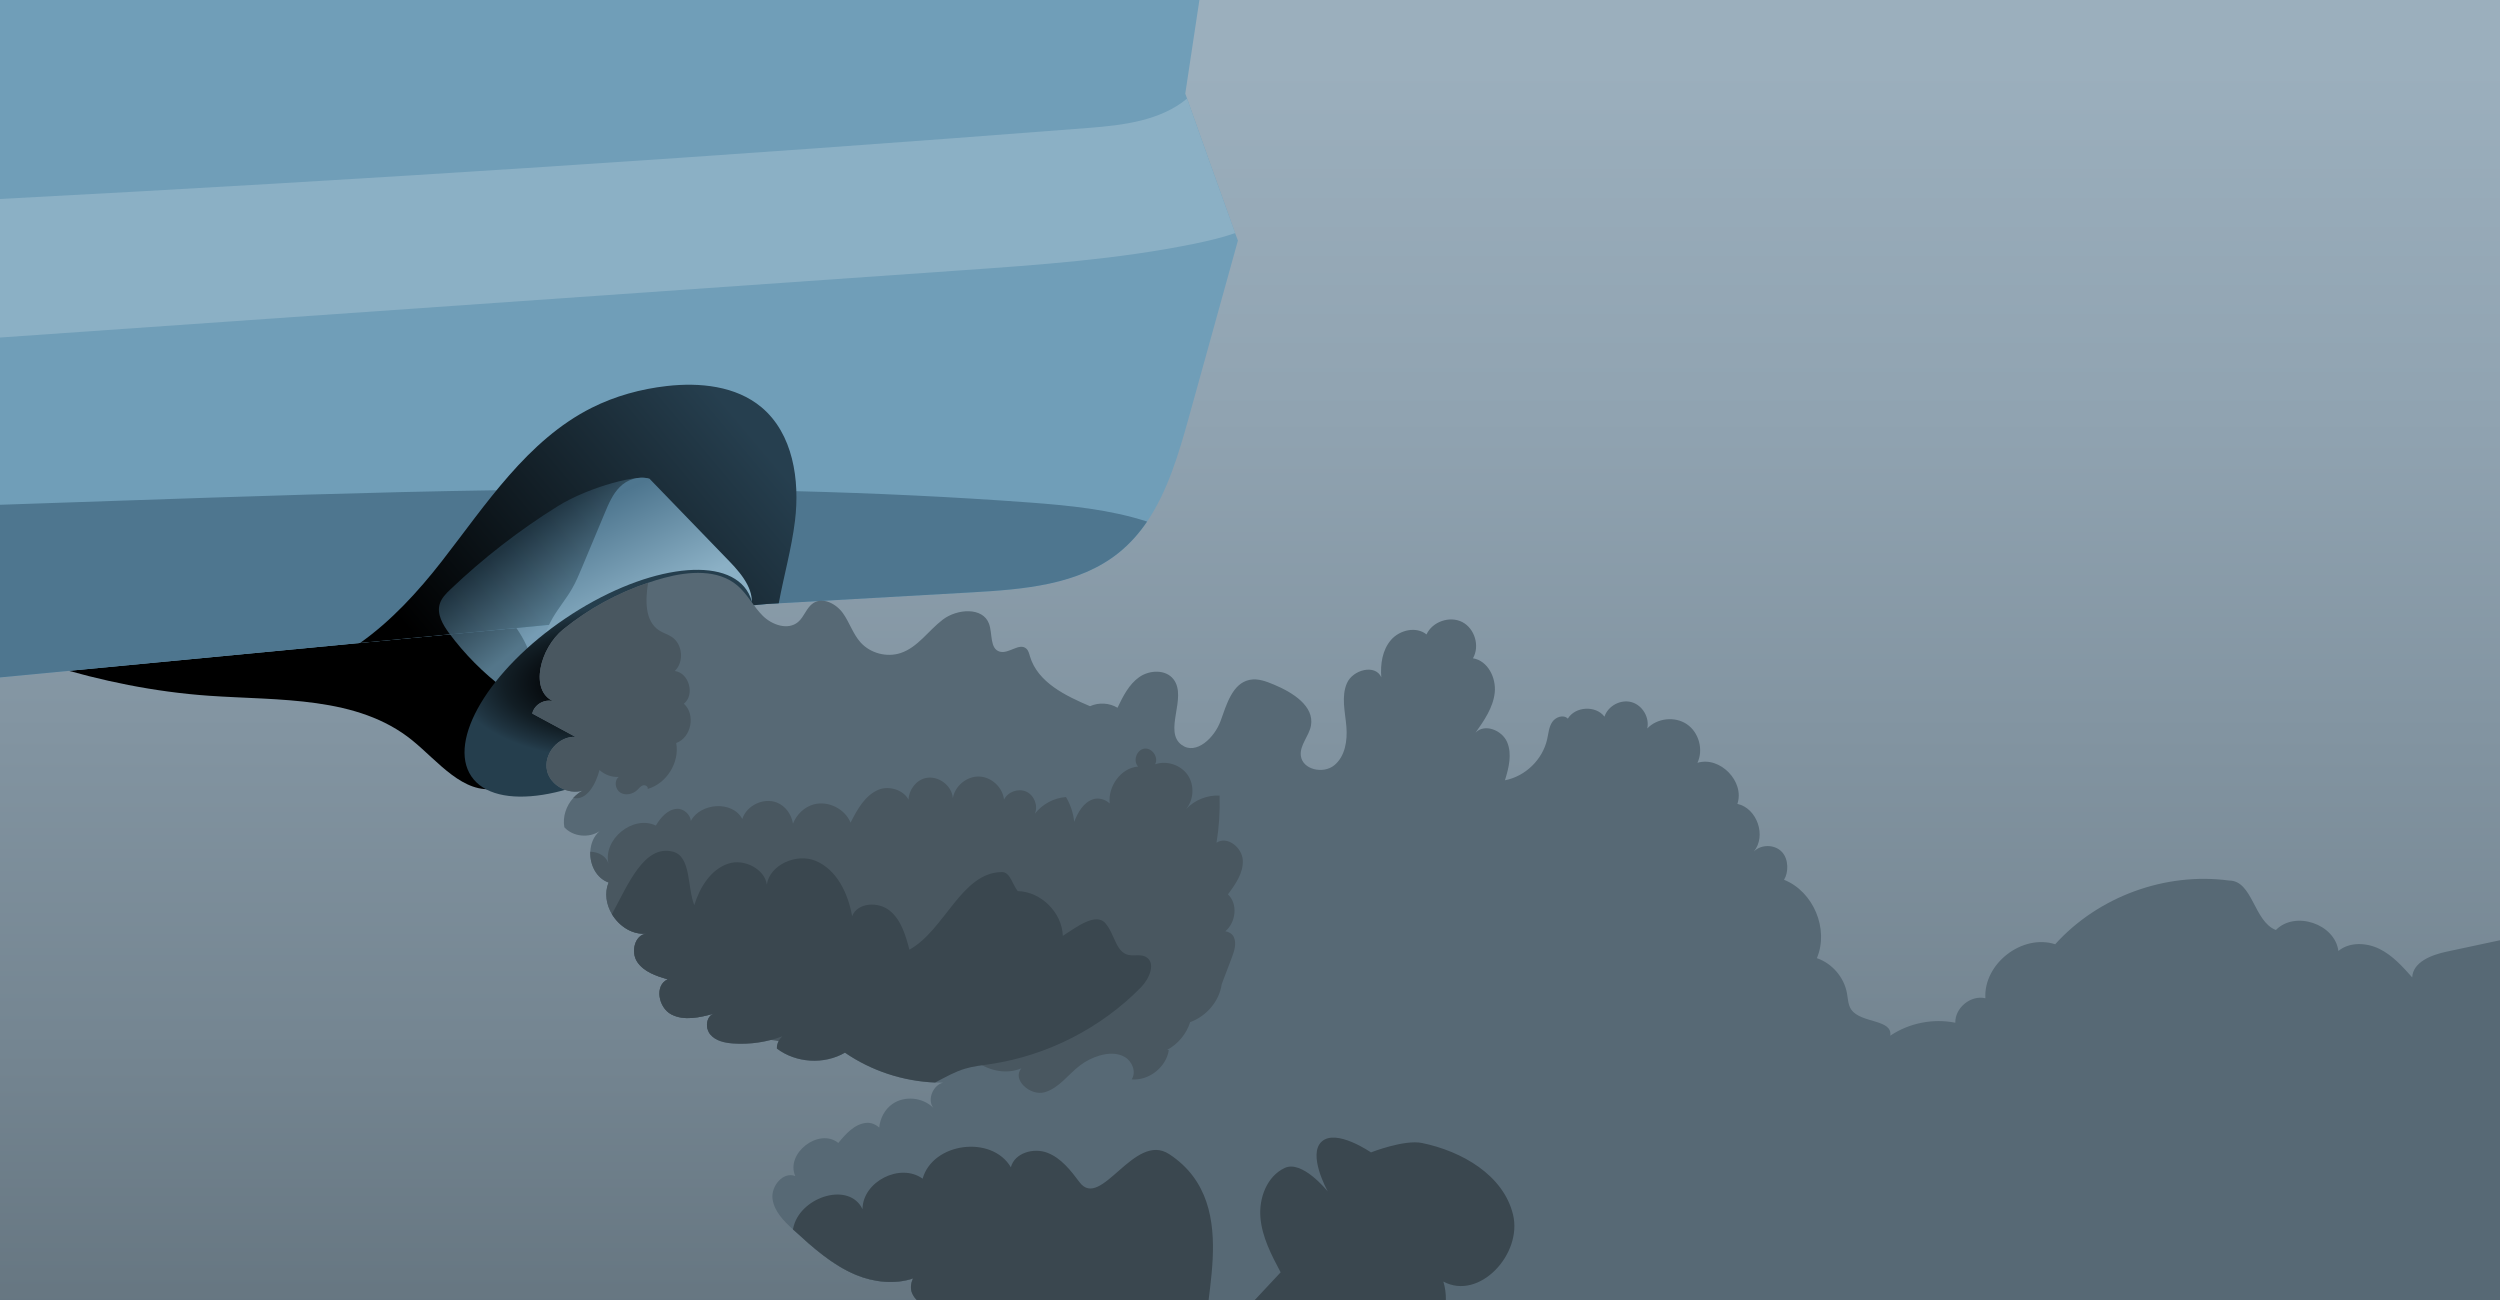 <svg width="2000" height="1040" viewBox="0 0 2000 1040" fill="none" xmlns="http://www.w3.org/2000/svg">
<g clip-path="url(#clip0_101_982)">
<path d="M2000 0H0V1477.27H2000V0Z" fill="url(#paint0_linear_101_982)"/>
<path d="M1141.31 971.27C1157.83 964.29 1174.89 958.59 1192.28 954.23C1200.3 952.22 1213.31 956.64 1208.95 963.66C1205.54 946.06 1232.17 932.22 1244.61 945.12C1262.07 917.99 1294.08 900.88 1326.34 901.44C1330.39 903.85 1334.44 906.27 1338.49 908.68C1347.8 900.02 1357.86 890.98 1370.39 888.83C1382.92 886.68 1398.05 894.94 1398.09 907.65C1408.98 897.76 1423.91 892.46 1438.6 893.27C1456.68 913.01 1465.07 943.02 1454.32 967.54C1443.56 992.05 1411 1006.21 1387.78 992.88C1386.18 1002.54 1384.58 1012.19 1382.98 1021.85C1376.95 1006.58 1356.38 999.19 1342.01 1007.13C1327.64 1015.07 1322.94 1036.41 1332.65 1049.64C1322.47 1041.23 1305.06 1044.17 1298.2 1055.46C1291.34 1066.75 1296.78 1083.56 1308.94 1088.7C1299.83 1079.38 1283.58 1078.28 1273.29 1086.28C1263 1094.28 1260.07 1110.31 1266.87 1121.43C1256.85 1125.5 1246.26 1131.1 1242.27 1141.15C1238.27 1151.2 1246.12 1165.56 1256.71 1163.36C1234.72 1151.03 1202.64 1166.18 1198.19 1190.99C1169.56 1171 1135.9 1158.27 1101.21 1154.3C1087.51 1152.73 1069.35 1155.78 1067.06 1169.37C1069.73 1176.57 1080.49 1169.36 1082.89 1162.07C1096.62 1120.42 1075.25 1070.21 1035.71 1051.24C1061.2 1056.02 1085.62 1025.42 1075.31 1001.62C1104.34 1013.71 1141.92 992.04 1141.31 971.27Z" fill="#495760"/>
<path d="M1237 719.3C1242.8 721.37 1243.55 729.53 1241.25 735.21C1238.93 740.91 1234.66 745.91 1233.84 752.01C1233.16 756.83 1234.77 761.67 1234.95 766.53C1235.84 789.26 1206.65 808.85 1215.68 829.73C1223.84 834 1222.23 846 1219.41 854.78C1210.98 881.17 1202.55 907.53 1194.14 933.92C1198.05 934.35 1201.98 934.81 1205.91 935.26C1206.21 942.08 1204.07 948.35 1200.64 954.15C1195.82 962.26 1188.41 969.45 1181.34 975.88C1164.7 990.97 1148.07 1006.08 1131.43 1021.2C1129.34 1023.11 1126.79 1025.15 1124 1024.68C1122.41 1024.43 1121.32 1022.79 1121.16 1021.27C1109.3 1042.04 1097.41 1062.86 1085.55 1083.63C1083.23 1087.68 1080.87 1091.79 1078.1 1095.54C1075.85 1098.56 1073.33 1101.36 1070.33 1103.68C1062.67 1109.63 1052.88 1111.79 1043.72 1114.98C1017.77 1124 995.11 1142.12 968.11 1147.28C950.5 1150.67 932.36 1148.23 914.61 1145.8C911 1145.3 907.38 1144.8 903.75 1144.3C900.18 1141.5 897.59 1137.44 896.98 1132.91C896.18 1126.96 898.931 1120.82 903.531 1116.98C889.031 1122.71 871.48 1120.71 858.98 1111.28C844.34 1100.26 837.57 1079.83 842.68 1062.23C823.52 1072.89 796.73 1066.59 784.29 1048.5C774.68 1046.41 764.68 1048.27 754.86 1047.89C745.02 1047.5 734.13 1043.94 729.91 1035.03C728.09 1031.19 728.591 1026.53 730.521 1022.76C716.091 1027.65 699.25 1025.9 684.91 1019.96C668.86 1013.32 655.25 1002.21 642.23 990.6C646.05 992.69 649.59 995.28 652.73 998.33C657.59 982.65 665.07 966.53 679.18 958.15C693.29 949.76 715.271 953.42 721.021 968.81C731.971 941.58 770.681 930.42 794.451 947.61C799.341 936.38 804.75 924.54 814.93 917.75C825.11 910.95 841.54 912.09 846.91 923.11C845.21 912.09 851.3 900.31 861.3 895.36C871.28 890.41 884.35 892.66 892.1 900.68C901.51 880.52 933.621 876.61 947.581 893.95C954.511 881.5 975.35 880.7 983.19 892.61C984.62 880.63 993.62 869.88 1005.19 866.38C1016.74 862.88 1030.19 866.81 1038.03 875.99C1047.33 857.74 1071.17 848.4 1090.39 855.51C1088.91 839.49 1100.91 823.33 1116.69 820.1C1100.14 800.46 1112.62 764.76 1137.8 759.71C1126.75 742.37 1143.37 715.41 1163.82 717.53C1168.07 705.73 1172.5 693.58 1181.09 684.44C1189.68 675.33 1203.59 669.96 1215.04 675.01C1215.88 665.44 1218.13 654.76 1226.22 649.58C1234.29 644.4 1248.4 651.24 1245.47 660.4C1241.63 660.38 1237.79 660.35 1233.92 660.33C1246.65 663.51 1256.6 675.6 1257.28 688.69C1257.95 701.75 1249.32 714.82 1237 719.3Z" fill="#495760"/>
<path d="M397.01 630.78C370.66 635.76 350.67 609.23 329.86 592.32C285.94 556.63 223.47 560.56 167.02 556.59C123.89 553.56 81.16 544.84 39.82 532.19C60.42 513.39 86.18 501.32 111.92 490.59C178.77 462.73 251.61 441.72 323.09 453.4C361.72 459.71 401.43 478.04 419.42 512.81C428.14 529.66 430.99 548.83 433.71 567.6C434.27 571.47 434.83 575.44 433.94 579.25C433.16 582.59 431.31 585.58 429.43 588.45C420.13 602.69 409.44 616.01 397.01 630.78Z" fill="black"/>
<path d="M990.34 192.43C977.25 239.57 964.16 286.7 951.09 333.84C943.09 362.68 934.18 392.91 917.68 417.25C911.36 426.57 903.93 435 895.02 442.18C862.86 468.09 818.66 471.52 777.41 473.88C725.93 476.81 674.48 479.72 623 482.65C619.68 482.83 616.34 483.04 613.02 483.22L602.18 484.27L601.13 484.36L507.45 493.34H507.43L445.86 499.23H445.84L439.27 499.87L413.02 502.39L359.97 507.46L288.06 514.35L55.06 536.67L0 541.93V0H959.52L948.22 74.89C948.22 74.89 948.72 76.32 949.65 78.87C955.81 96.26 980.47 165.6 988.1 186.51C989.36 189.91 990.16 192.02 990.34 192.43Z" fill="#709EB8"/>
<path d="M917.68 417.25C911.36 426.57 903.93 435 895.02 442.18C862.86 468.09 818.66 471.52 777.41 473.88C725.93 476.81 674.48 479.72 623 482.65C619.68 482.83 616.34 483.04 613.02 483.22L602.18 484.27L601.13 484.36L507.45 493.34H507.43L445.86 499.23H445.84L439.27 499.87L413.02 502.39L359.97 507.46L288.06 514.35L55.06 536.67L0 541.93V403.82C30.73 402.77 61.41 401.73 92.14 400.68C193.8 397.2 295.53 393.75 397.25 392.18H397.27C423.09 391.77 448.91 391.5 474.72 391.38C481.24 391.36 487.74 391.33 494.24 391.33C503.65 391.31 513.04 391.31 522.42 391.33C524.17 391.35 525.94 391.35 527.72 391.35C564.17 391.51 600.63 392.01 637.06 392.94C699.51 394.53 761.92 397.44 824.26 402.05C855.55 404.39 888.07 407.64 917.68 417.25Z" fill="#4E768F"/>
<path d="M635.98 416.73C633.25 439 627.03 460.73 623 482.66C619.68 482.84 616.34 483.05 613.02 483.23L288.07 514.34C312.91 496.89 334.66 473.09 353.37 449.09C388.87 403.5 421.76 352.2 473.37 326.23C492.1 316.82 512.64 311.18 533.48 308.82C559.87 305.82 588.71 308.73 609.12 325.75C634.43 346.89 639.98 383.98 635.98 416.73Z" fill="url(#paint1_linear_101_982)"/>
<path opacity="0.749" d="M403.17 550.82C386.55 538.26 371.74 523.32 359.32 506.6C354.23 499.74 349.32 491.3 351.8 483.13C353.22 478.45 356.85 474.82 360.39 471.45C386.62 446.48 415.39 424.18 446.12 405C471.71 389.03 513.16 378.68 519.32 383.34C524.2 387.03 523.28 409.36 523.06 413.67C522.37 427.15 521.2 440.61 519.54 454.01C517.99 466.58 515.89 479.45 509.4 490.32C504.12 499.17 496.23 506.14 488.22 512.63C460.07 535.42 428.6 554.13 403.17 550.82Z" fill="url(#paint2_linear_101_982)"/>
<path d="M0 270.02C256.57 252.09 513.16 234.16 769.7 216.22C831.59 211.88 893.65 207.54 954.45 195.2C965.79 192.88 977.18 190.27 988.11 186.5C980.47 165.59 955.81 96.25 949.66 78.86C928.39 96.63 898.23 100.22 870.86 102.34C580.84 124.95 290.52 143.91 0 159.18V270.02Z" fill="#8BB0C5"/>
<path d="M519.55 382.91C541 405.1 562.45 427.29 583.91 449.47C594.13 460.04 605.19 474.05 600.21 487.88C595.53 500.89 579.74 505.15 566.49 509.11C526.95 520.93 490.71 546.07 450.16 550.21C444.6 551.17 439.04 552.13 433.49 553.08C428.8 533.3 432.01 511.76 442.26 494.2C446.98 486.12 453.09 478.91 457.73 470.79C460.83 465.37 463.24 459.6 465.65 453.84C471.73 439.3 477.81 424.77 483.89 410.23C486.98 402.84 490.2 395.25 495.85 389.58C501.48 383.9 510.22 380.53 519.55 382.91Z" fill="url(#paint3_linear_101_982)"/>
<path d="M377.08 621.07C357.74 592.48 391.37 535.95 452.19 494.81C513.01 453.67 578 443.5 597.33 472.09C616.67 500.68 583.04 557.21 522.22 598.35C461.4 639.49 396.42 649.66 377.08 621.07Z" fill="url(#paint4_radial_101_982)"/>
<path d="M2000 900.59V1054.04C1996.89 1060.38 1994.45 1067.38 1992.05 1073.79C1985.98 1089.97 1971.12 1107.9 1954.94 1101.79C1951.49 1100.49 1948.49 1098.18 1944.99 1096.95C1930.76 1091.97 1917.42 1106.93 1912.35 1121.13C1907.26 1135.31 1904.42 1152.13 1891.8 1160.36C1878.21 1169.22 1860 1163.72 1844.25 1167.47C1826.86 1171.58 1813.34 1188.4 1813.05 1206.24C1807.37 1211.17 1799.37 1212.26 1791 1212.33C1774.18 1212.42 1755.89 1208.38 1752.02 1222.94C1750.63 1228.21 1752.5 1233.85 1751.59 1239.21C1749.45 1251.64 1734.34 1256.71 1721.75 1257.46C1709.14 1258.21 1694.77 1257.82 1686.18 1267.07C1681.93 1271.64 1679.98 1277.82 1676.68 1283.12C1666.5 1299.57 1644.88 1305.42 1625.59 1303.92C1606.29 1302.42 1587.95 1295.15 1568.98 1291.35C1564.21 1290.4 1559.05 1289.71 1554.64 1291.76C1550.14 1293.85 1547.34 1298.35 1544.05 1302.1C1523.46 1325.49 1485.16 1317.62 1457.55 1303.17C1450.89 1299.69 1444 1295.85 1436.5 1295.94C1429.98 1296.01 1423.91 1299.05 1417.86 1301.51C1388.43 1313.44 1353.7 1311.56 1331.31 1311.94C1325.76 1299.26 1320.74 1286.33 1316.29 1273.21C1307.13 1246.46 1300.22 1218.94 1295.65 1191.03C1303.06 1183.71 1311.1 1176.03 1321.35 1174.12C1326.08 1173.23 1331.28 1174.26 1335.49 1176.6C1335.81 1174.83 1336.44 1173.12 1337.38 1171.71C1348.61 1154.73 1370.93 1145.94 1390.72 1150.69C1395.42 1125.1 1426.31 1108.05 1450.45 1117.69C1456.88 1098.78 1483.88 1090.8 1499.56 1103.19C1504.4 1088.01 1519.22 1076.6 1535.11 1075.76C1551.02 1074.94 1566.93 1084.76 1573.31 1099.35C1571.92 1083.71 1584.38 1068.12 1599.92 1065.99C1615.49 1063.88 1631.65 1075.58 1634.49 1091.01C1651.29 1065.33 1695.47 1065.49 1712.08 1091.26C1723.6 1073.1 1752.13 1091.51 1773.08 1086.69C1781.08 1084.85 1787.81 1079.42 1795.58 1076.8C1803.38 1074.19 1813.99 1075.85 1816.69 1083.6C1817.14 1053.21 1856.03 1031.03 1882.42 1046.1C1881.9 1016.96 1917.37 993.85 1943.83 1006.1C1937.08 992.1 1940.85 973.83 1952.56 963.6C1964.26 953.4 1982.88 952.15 1995.86 960.71C1983.59 949.12 1980.18 929.21 1987.93 914.21C1990.75 908.75 1994.98 904.11 2000 900.59Z" fill="#495760"/>
<path d="M2000 752.2V1477.27H1258.86C1264.88 1464.09 1273.41 1452.07 1284.06 1442.22C1261.61 1433.29 1239.17 1424.33 1216.72 1415.4C1214.9 1400.08 1217.11 1384.31 1223.02 1370.06C1217.5 1368.2 1211.97 1366.33 1206.45 1364.45C1202.54 1363.13 1198.63 1361.81 1194.72 1360.5C1196.15 1327.16 1180.86 1293.52 1154.83 1272.66C1156.42 1283.8 1141.76 1291.64 1131.24 1287.73C1124.83 1285.34 1120.01 1280.43 1116.29 1274.59C1113.88 1270.84 1111.93 1266.7 1110.27 1262.64C1106.04 1252.21 1102.68 1240.94 1094.68 1233.05C1084 1268.85 1040.11 1290.62 1005.13 1277.41C997.52 1274.55 991.38 1261.77 999.45 1260.57C987.88 1262.5 975.52 1264 964.86 1259.12C954.22 1254.21 946.86 1240.42 952.91 1230.37C940.8 1237.57 926.36 1242.19 912.57 1239.28C898.8 1236.37 886.41 1224.23 886.68 1210.14C886.93 1197.12 901.02 1185.66 913.09 1189.07C897.98 1181.64 898.43 1153.55 915.25 1148.14C911.09 1148.34 906.98 1146.84 903.73 1144.28C900.16 1141.48 897.57 1137.42 896.96 1132.89C896.16 1126.94 898.91 1120.8 903.51 1116.96C889.01 1122.69 871.46 1120.69 858.96 1111.26C844.32 1100.24 837.55 1079.81 842.66 1062.21C823.5 1072.87 796.71 1066.57 784.27 1048.48C774.66 1046.39 764.66 1048.25 754.84 1047.87C745 1047.48 734.11 1043.92 729.89 1035.01C728.07 1031.17 728.57 1026.51 730.5 1022.74C716.07 1027.63 699.23 1025.88 684.89 1019.94C668.84 1013.3 655.23 1002.19 642.21 990.58C639.94 988.56 637.66 986.51 635.41 984.47C635.05 984.15 634.71 983.83 634.34 983.52C626.93 976.75 619.41 969.11 618.04 959.25C616.61 948.93 626.54 937 636.24 940.86C628.13 922.72 655.17 901.88 670.65 914.36C676.65 907.06 683.65 899.18 693.06 898.29C696.79 897.93 700.56 899.54 703.38 902.06C704.06 894.58 707.88 887.33 714.11 883.06C723.86 876.38 738.29 877.92 746.63 886.24C741.52 879.63 746.54 867.97 754.45 866.13C752.34 866.15 750.22 866.11 748.09 866.04H748.07C722.43 864.99 697.14 856.7 675.96 842.15C659.3 851.85 636.87 850.49 621.51 838.88C621.42 836.79 621.94 834.72 622.92 832.9C623.67 831.47 624.69 830.17 625.9 829.08C622.92 830.19 619.88 831.15 616.81 831.94C606.97 834.53 596.7 835.51 586.54 834.8C579.84 834.32 572.59 832.82 568.24 827.66C567.17 826.41 566.42 824.86 565.99 823.25C564.69 818.25 566.44 812.36 571.29 810.86C560.02 813.95 547.43 816.93 537.06 811.52C526.67 806.11 523.45 788.22 534.15 783.52C524.99 780.77 515.1 777.5 509.79 769.54C504.47 761.59 507.77 747.81 517.29 746.9C505.95 748.04 495.36 741.01 489.56 731.33C484.99 723.67 483.42 714.33 486.86 706.01C476.97 702.51 471.79 691.67 472.25 681.37C472.52 675.07 474.91 669.01 479.64 664.92C471.19 670.67 458.41 669.44 451.48 661.83C449.96 653.44 452.96 644.63 458.64 638.35C460.78 635.99 463.3 633.99 466.12 632.49C454.67 635.88 440.44 628.56 437.64 616.65C434.5 603.31 446.73 588.72 460.41 589.49C448.89 583.26 437.34 577.06 425.82 570.83C427.37 563.63 435.82 558.78 442.82 561.1C423.5 552.58 431.73 518.74 450.66 503.42C470.82 487.1 493.91 474.44 518.5 466.19C522.75 464.74 527.07 463.42 531.41 462.26C551.18 456.96 574.46 455.21 590 468.49C598 475.33 602.75 485.24 610.2 492.63C617.68 500.04 630.43 504.4 638.45 497.61C643.45 493.41 645.18 486 650.65 482.45C658.33 477.5 668.83 482.97 674.22 490.38C679.58 497.79 682.29 507.02 688.36 513.83C696.18 522.6 709.36 526.13 720.52 522.42C734.22 517.87 742.72 504.47 754.2 495.72C765.68 486.95 786.27 485.45 791.22 499.02C794.11 506.95 791.7 519.04 799.81 521.32C806.99 523.34 815.49 513.93 821.06 518.91C822.79 520.48 823.33 522.93 823.99 525.16C830.15 545.77 852.19 556.57 872.01 564.96C878.96 561.78 887.46 562.26 894.01 566.21C898.4 557.07 903.1 547.55 911.37 541.71C919.64 535.87 932.62 535.39 938.8 543.41C950.1 558.11 930.39 585.09 945.39 595.98C956.87 604.32 971.64 590.14 976.46 576.8C981.28 563.48 985.96 546.55 999.87 543.85C1006.48 542.55 1013.17 545.19 1019.37 547.78C1034.07 553.92 1051.62 564.87 1048.76 580.53C1047.21 588.96 1039.65 596.1 1040.67 604.6C1042.03 615.8 1058.62 619.37 1067.37 612.26C1076.12 605.15 1078.05 592.49 1077.1 581.24C1076.12 569.54 1072.85 557.22 1077.58 546.47C1082.31 535.74 1100.26 531.08 1105.03 541.81C1104.19 531.26 1105.89 519.9 1112.85 511.9C1119.78 503.92 1132.99 500.9 1141.21 507.54C1145.89 497.29 1159.78 492.49 1169.8 497.63C1179.82 502.79 1183.98 516.86 1178.37 526.63C1190.21 528.52 1197.07 542.24 1195.78 554.15C1194.48 566.04 1187.35 576.4 1180.42 586.17C1187.53 578.56 1201.6 584.08 1205.69 593.67C1209.78 603.26 1207.05 614.26 1203.96 624.22C1220.23 621.11 1234.05 607.7 1237.69 591.54C1238.76 586.77 1239.08 581.65 1241.8 577.59C1244.5 573.54 1250.89 571.39 1254.25 574.93C1260.2 565.07 1276.59 564.16 1283.57 573.32C1286.37 564.73 1296.5 559.27 1305.21 561.71C1313.94 564.12 1319.8 574.01 1317.78 582.8C1325.76 574.39 1339.98 572.87 1349.55 579.41C1359.14 585.96 1362.89 599.75 1357.96 610.25C1375.98 604.75 1395.94 625.27 1389.91 643.11C1405.66 646.54 1413.34 668.81 1403.07 681.22C1408.93 675.31 1419.71 675.42 1425.46 681.47C1431.19 687.49 1430.76 698.27 1427.23 703.83C1450.71 713.13 1463.34 743.28 1453.5 766.53C1465.68 770.71 1475.23 781.8 1477.55 794.46C1478.37 799.03 1478.41 803.98 1481.1 807.78C1488.9 818.78 1514.21 815.23 1512.21 828.55C1527.28 818.41 1546.46 814.6 1564.26 818.19C1563.9 806.24 1576.69 795.83 1588.31 798.6C1586.72 770.96 1617.79 746.92 1644.15 755.4C1678.56 717.26 1732.29 697.58 1783.2 704.42C1802.2 704.37 1802.95 737.17 1820.7 744.01C1836 728.37 1867.95 739.08 1870.7 760.78C1879.68 753.39 1893.22 754.01 1903.65 759.17C1914.06 764.35 1922.04 773.24 1929.76 781.92C1930.35 769.53 1945.24 763.9 1957.37 761.31C1971.59 758.27 1985.8 755.23 2000 752.2Z" fill="#576975"/>
<path d="M987.019 749.59C989.449 754.82 987.409 760.93 985.359 766.34C982.699 773.32 980.039 780.32 977.379 787.32C975.469 801.05 965.079 813.02 952.129 817.71C949.199 827.07 942.429 835.21 933.809 839.89C934.239 839.96 934.649 840.05 935.059 840.16C932.879 853.84 919.149 864.64 905.329 863.52C909.169 857.72 905.899 849.22 899.919 845.66C893.969 842.09 886.349 842.48 879.689 844.43C874.049 846.09 868.739 848.77 864.079 852.29C854.529 859.52 847.219 870.49 835.719 873.79C824.219 877.11 809.199 863.56 817.169 854.63C793.899 864.52 763.739 843.88 764.509 818.61C753.599 825.75 743.599 834.59 731.439 839.34C713.849 846.18 694.189 843.52 675.509 840.79C657.959 838.22 640.419 835.63 622.899 832.88C620.849 832.58 618.829 832.27 616.789 831.93C599.809 829.25 582.859 826.41 565.969 823.25C564.669 818.25 566.419 812.36 571.269 810.86C559.999 813.95 547.409 816.93 537.039 811.52C526.649 806.11 523.429 788.22 534.129 783.52C524.969 780.77 515.079 777.5 509.769 769.54C504.449 761.59 507.749 747.81 517.269 746.9C505.929 748.04 495.339 741.01 489.539 731.33C484.969 723.67 483.399 714.33 486.839 706.01C476.949 702.51 471.769 691.67 472.229 681.37C479.029 681.6 485.369 684.96 486.909 691.51C481.839 671.74 506.269 651.67 524.679 660.44C528.519 654.03 534.069 647.58 541.499 647.05C547.019 646.66 552.389 651.85 552.679 656.78C560.109 642.42 585.839 640.1 593.839 655.19C597.339 644.28 610.889 637.85 621.539 642.05C628.469 644.8 633.239 651.66 634.379 658.96C637.239 651.6 643.519 645.46 651.199 643.46C662.719 640.46 675.949 647.1 680.449 658.12C685.769 647.64 691.929 636.35 702.769 631.8C711.339 628.19 723.069 632.19 726.789 639.75C727.129 631.93 732.719 624.23 740.469 622.45C750.469 620.15 761.539 628.31 762.289 638.56C763.879 628.79 773.339 620.97 783.219 621.22C793.109 621.49 802.149 629.83 803.199 639.67C806.309 633.4 814.699 630.42 821.059 633.33C827.399 636.24 830.629 644.56 827.899 650.99C833.829 643.31 843.099 638.31 852.789 637.63C856.379 643.65 858.649 650.47 859.359 657.47C862.249 649.95 866.659 642.13 874.249 639.47C878.839 637.86 884.449 639.52 887.769 642.81C886.199 629.33 896.519 614.33 910.499 613.24C906.159 608.74 909.319 599.74 915.499 598.9C921.699 598.08 927.109 605.95 924.089 611.42C933.389 608.22 944.589 611.9 950.159 619.99C955.709 628.08 955.109 639.88 948.769 647.38C955.569 640.06 965.679 635.95 975.659 636.45C976.069 649.09 975.249 661.75 973.209 674.2C981.639 668.45 993.619 677.88 994.229 688.06C994.839 698.22 988.429 707.33 982.339 715.49C990.609 723.19 988.609 738.04 980.289 745.01C983.049 745.41 985.839 747.05 987.019 749.59Z" fill="#495760"/>
<path d="M912.821 789.82C880.731 822.55 837.821 844.46 792.481 851.25C785.641 852.27 778.711 852.95 772.071 854.95C763.981 857.36 756.571 861.59 749.091 865.5C748.751 865.68 748.431 865.84 748.091 866.02H748.071C722.431 864.97 697.141 856.68 675.961 842.13C659.301 851.83 636.871 850.47 621.511 838.86C621.351 835.13 623.121 831.52 625.901 829.06C613.381 833.72 599.881 835.72 586.541 834.79C579.841 834.31 572.591 832.81 568.241 827.65C563.901 822.51 564.881 812.85 571.291 810.85C560.021 813.94 547.431 816.92 537.061 811.51C526.671 806.1 523.451 788.21 534.151 783.51C524.991 780.76 515.101 777.49 509.791 769.53C504.471 761.58 507.771 747.8 517.291 746.89C505.951 748.03 495.361 741 489.561 731.32C502.421 707.57 515.361 675.52 538.201 681.3C553.111 685.05 549.681 709.82 555.431 724.1C559.881 709.83 568.611 695.42 582.821 690.85C595.501 686.76 611.771 695.33 613.481 707.67C615.641 692.01 637.161 682.19 652.621 688.72C669.571 695.88 678.481 714.81 681.711 732.92C686.031 721.92 702.691 721.08 711.851 728.58C721.011 736.08 724.511 748.31 727.531 759.74C755.871 744.04 769.171 697.81 801.581 697.65C808.171 697.6 809.991 707.79 814.191 712.88C832.851 713.33 849.641 730.02 850.261 748.68C860.401 742.27 876.561 729.5 884.351 738.63C892.401 748.04 892.621 763.65 905.011 764.24C908.991 764.42 913.311 763.6 916.761 765.56C925.021 770.27 919.481 783.02 912.821 789.82Z" fill="#3A474F"/>
<path d="M1288.02 1247.39C1283.75 1259.78 1274.86 1270.14 1264.61 1278.32C1250.5 1289.62 1231.93 1297.48 1214.38 1293.02C1196.86 1288.57 1183.33 1267.97 1191.15 1251.66C1179.63 1260.84 1167.22 1270.39 1152.58 1271.8C1138.4 1273.16 1122.19 1263.14 1122.03 1249.14C1121.87 1258.05 1119.8 1266.59 1116.28 1274.59C1113.87 1270.84 1111.92 1266.7 1110.26 1262.64C1106.03 1252.21 1102.67 1240.94 1094.67 1233.05C1083.99 1268.85 1040.1 1290.62 1005.12 1277.41C997.51 1274.55 991.37 1261.77 999.44 1260.57C987.87 1262.5 975.51 1264 964.85 1259.12C954.21 1254.21 946.85 1240.42 952.9 1230.37C940.79 1237.57 926.35 1242.19 912.56 1239.28C898.79 1236.37 886.4 1224.23 886.67 1210.14C886.92 1197.12 901.01 1185.66 913.08 1189.07C897.97 1181.64 898.42 1153.55 915.24 1148.14C906.51 1148.57 898.1 1141.53 896.94 1132.89C896.14 1126.94 898.89 1120.8 903.49 1116.96C888.99 1122.69 871.44 1120.69 858.94 1111.26C844.3 1100.24 837.53 1079.81 842.64 1062.21C823.48 1072.87 796.69 1066.57 784.25 1048.48C774.64 1046.39 764.64 1048.25 754.82 1047.87C744.98 1047.48 734.09 1043.92 729.87 1035.01C728.05 1031.17 728.55 1026.51 730.48 1022.74C716.05 1027.63 699.21 1025.88 684.87 1019.94C666.03 1012.14 650.51 998.17 635.39 984.46C635.03 984.14 634.69 983.82 634.32 983.51C634.55 982.51 634.8 981.51 635.07 980.51C641.68 957.01 679.48 945.31 690 967.33C690.16 945.19 720.16 929.99 738.11 942.94C746.25 913.94 793.45 907.85 808.7 933.83C811.61 922.38 826.79 917.97 837.84 922.19C848.89 926.42 856.57 936.33 863.66 945.8C880.73 968.6 907.43 905.05 935.32 923.28C998.34 964.48 954.57 1054.23 967 1079.35C986.18 1058.87 1005.36 1038.37 1024.52 1017.87C1017.16 1004.03 1009.66 989.69 1008.34 974.07C1007.02 958.43 1013.54 941.05 1027.75 934.37C1041.55 927.89 1061.18 951.89 1062.25 953.21C1061.43 951.71 1046.07 923.55 1057.36 913.26C1069 902.67 1096.77 921.92 1096.77 921.92C1096.77 921.92 1123.43 911.44 1137.66 914.4C1169.55 921.01 1202.64 939.97 1210.41 971.6C1218.18 1003.24 1183.32 1040.76 1154.68 1025.24C1160.41 1043.97 1153.54 1065.51 1139.09 1078.49C1147.16 1077.33 1156.86 1081.33 1161.36 1088.65C1168.45 1100.2 1166.36 1114.99 1163.36 1128.2C1174.63 1115.45 1189.52 1103.27 1206.5 1104.43C1223.48 1105.57 1237.59 1128.04 1225.8 1140.34C1239.66 1128.68 1262.35 1135.66 1273.44 1149.98C1284.53 1164.3 1287.12 1183.23 1289.35 1201.21C1291.25 1216.61 1293.09 1232.68 1288.02 1247.39Z" fill="#3A474F"/>
<path d="M540.979 594.39C543.799 609.96 533.319 626.82 518.119 631.16C518.799 629.32 516.229 627.71 514.369 628.3C512.509 628.87 511.259 630.57 509.869 631.94C506.319 635.37 500.479 636.71 496.299 634.1C492.099 631.49 491.099 624.55 494.999 621.55C489.409 621.87 483.729 619.82 479.609 616.03C476.719 627.03 469.559 640.8 458.609 638.37C460.749 636.01 463.269 634.01 466.089 632.51C454.639 635.9 440.409 628.58 437.609 616.67C434.469 603.33 446.699 588.74 460.379 589.51C448.859 583.28 437.309 577.08 425.789 570.85C427.339 563.65 435.789 558.8 442.789 561.12C423.469 552.6 431.699 518.76 450.629 503.44C470.789 487.12 493.879 474.46 518.469 466.21C516.289 480.03 515.699 496.82 527.329 504.35C530.529 506.44 534.349 507.49 537.529 509.6C546.189 515.42 547.389 529.62 539.829 536.8C551.259 538.25 556.129 555.87 547.079 562.98C556.699 571.5 553.089 590.09 540.979 594.39Z" fill="#495760"/>
</g>
<defs>
<linearGradient id="paint0_linear_101_982" x1="1000" y1="53.423" x2="1000" y2="1471.27" gradientUnits="userSpaceOnUse">
<stop stop-color="#9BAFBD"/>
<stop offset="0.197" stop-color="#90A3B1"/>
<stop offset="0.555" stop-color="#748591"/>
<stop offset="1" stop-color="#495760"/>
</linearGradient>
<linearGradient id="paint1_linear_101_982" x1="605.703" y1="352.936" x2="367.897" y2="553.132" gradientUnits="userSpaceOnUse">
<stop stop-color="#263F4F"/>
<stop offset="1"/>
</linearGradient>
<linearGradient id="paint2_linear_101_982" x1="465.379" y1="478.509" x2="422.63" y2="423.349" gradientUnits="userSpaceOnUse">
<stop stop-color="#709EB8"/>
<stop offset="1" stop-color="#263F4F"/>
</linearGradient>
<linearGradient id="paint3_linear_101_982" x1="505.337" y1="490.189" x2="464.679" y2="410.746" gradientUnits="userSpaceOnUse">
<stop stop-color="#8BB0C5"/>
<stop offset="1" stop-color="#4E768F"/>
</linearGradient>
<radialGradient id="paint4_radial_101_982" cx="0" cy="0" r="1" gradientUnits="userSpaceOnUse" gradientTransform="translate(487.204 546.738) scale(122.069 60.4)">
<stop/>
<stop offset="0.224" stop-color="#020304"/>
<stop offset="0.454" stop-color="#080D11"/>
<stop offset="0.688" stop-color="#121E25"/>
<stop offset="0.923" stop-color="#203542"/>
<stop offset="1" stop-color="#253E4D"/>
</radialGradient>
<clipPath id="clip0_101_982">
<rect width="2000" height="1040" fill="white"/>
</clipPath>
</defs>
</svg>
